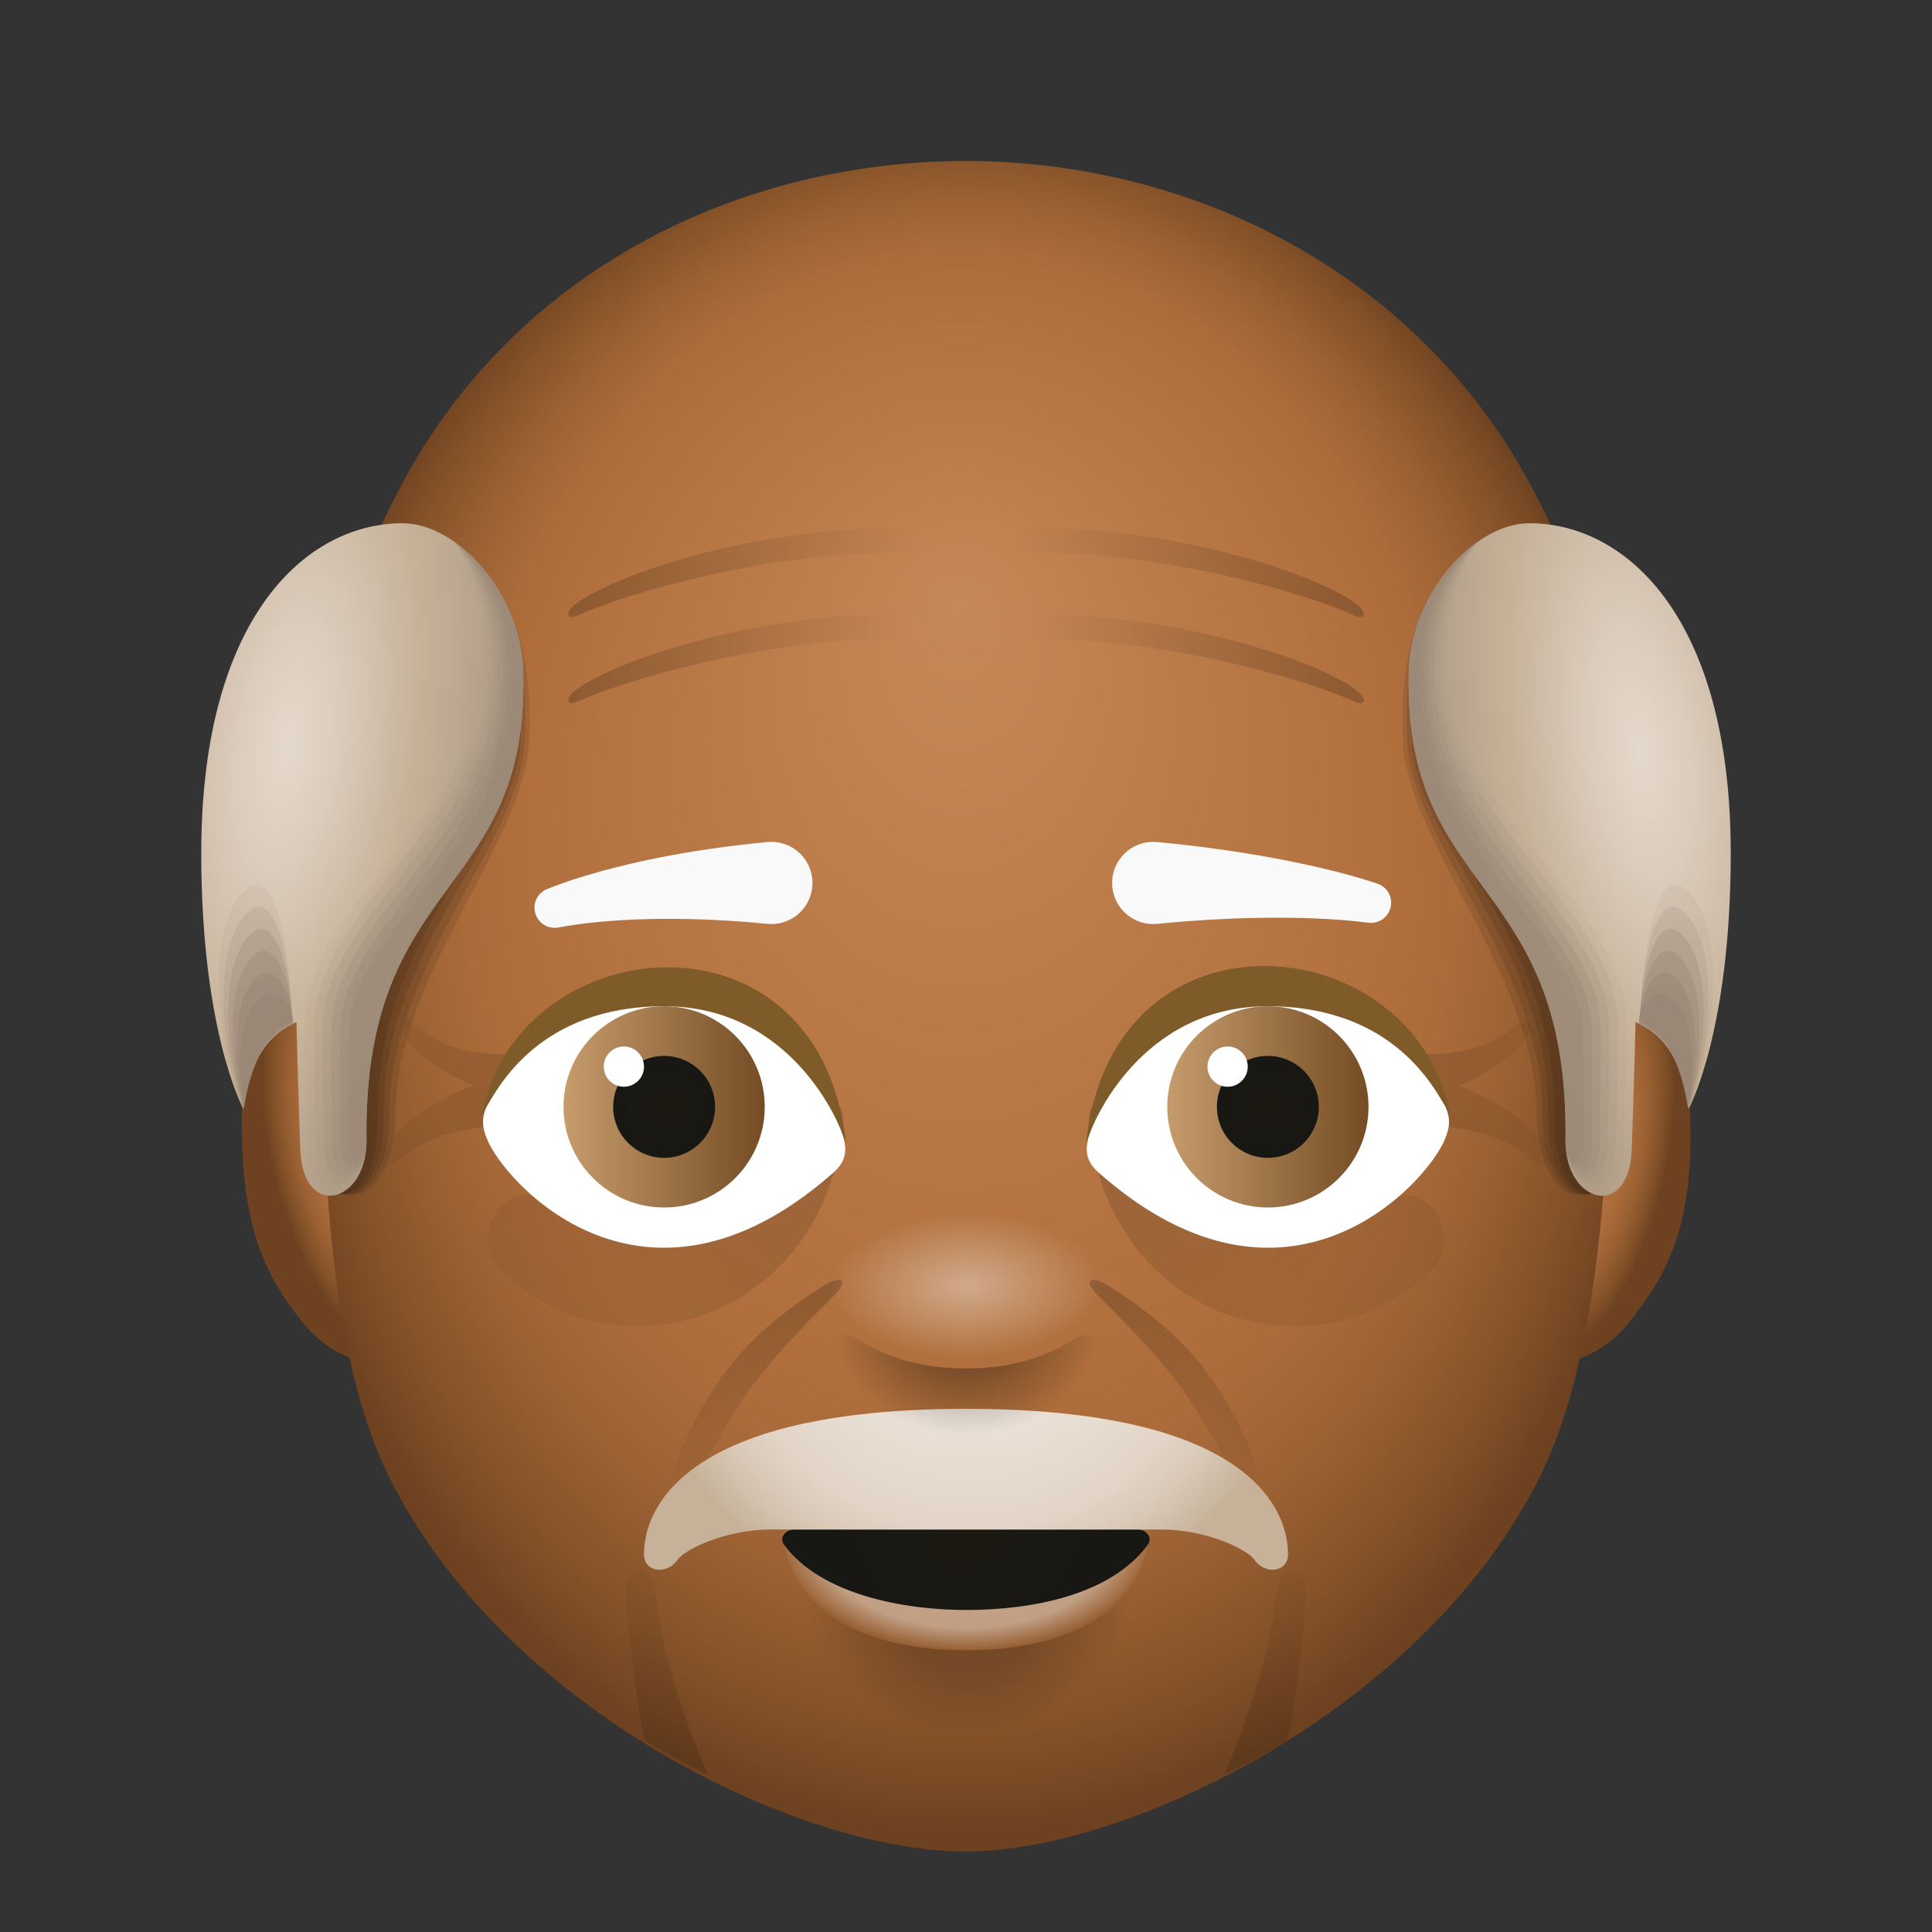 <svg xmlns="http://www.w3.org/2000/svg" xmlns:xlink="http://www.w3.org/1999/xlink" viewBox="0 0 48 48"><rect x="0" y="0" width="48" height="48" fill="#333333" stroke="none"/><radialGradient id="yoFHmWFIggvepw2Nr1Fsda" cx="43.458" cy="33.834" r="2.371" gradientTransform="matrix(.923 .175 -.414 2.165 13.115 -52.294)" gradientUnits="userSpaceOnUse"><stop offset="0" stop-color="#c78857"/><stop offset=".427" stop-color="#b06f3c"/><stop offset=".554" stop-color="#ab6b3a"/><stop offset=".713" stop-color="#9b6133"/><stop offset=".888" stop-color="#825028"/><stop offset=".999" stop-color="#6e4220"/></radialGradient><path fill="url(#yoFHmWFIggvepw2Nr1Fsda)" d="M38.442,25.118c1.015-0.309,3.467-0.112,3.552,2.722c0.08,2.679-0.62,3.9-1.55,5.051c-1.043,1.29-2.919,1.281-2.765,0.256C37.833,32.12,38.442,25.118,38.442,25.118z"/><radialGradient id="yoFHmWFIggvepw2Nr1Fsdb" cx="-1082.047" cy="33.834" r="2.371" gradientTransform="matrix(-.918 .175 .412 2.165 -998.374 144.405)" gradientUnits="userSpaceOnUse"><stop offset="0" stop-color="#c78857"/><stop offset=".427" stop-color="#b06f3c"/><stop offset=".554" stop-color="#ab6b3a"/><stop offset=".713" stop-color="#9b6133"/><stop offset=".888" stop-color="#825028"/><stop offset=".999" stop-color="#6e4220"/></radialGradient><path fill="url(#yoFHmWFIggvepw2Nr1Fsdb)" d="M9.54,25.118c-1.01-0.309-3.527-0.113-3.533,2.722C6,30.583,6.623,31.74,7.549,32.89c1.038,1.29,2.904,1.281,2.75,0.256C10.145,32.12,9.54,25.118,9.54,25.118z"/><radialGradient id="yoFHmWFIggvepw2Nr1Fsdc" cx="68.526" cy="21.75" r="19.695" fx="68.422" fy="13.313" gradientTransform="matrix(.873 0 0 1.088 -35.909 .445)" gradientUnits="userSpaceOnUse"><stop offset="0" stop-color="#c78857"/><stop offset=".632" stop-color="#b06f3c"/><stop offset=".714" stop-color="#ab6b3a"/><stop offset=".816" stop-color="#9b6133"/><stop offset=".928" stop-color="#825028"/><stop offset=".999" stop-color="#6e4220"/></radialGradient><path fill="url(#yoFHmWFIggvepw2Nr1Fsdc)" d="M40,24.954c0,3.735-0.241,8.606-1.675,11.594C35.531,42.37,28.094,46,24,46c-4.255,0-11.61-3.63-14.404-9.451C8.162,33.56,8,28.689,8,24.954c0-0.82,0.022-3.611,0.064-4.346C8.309,16.38,8.555,14.696,10,12c2.869-5.352,8.447-8,14-8c5.523,0,11.125,2.696,14,8c1.412,2.604,1.61,4.126,1.902,8.106C39.967,20.991,40,23.947,40,24.954z"/><path fill="#f9f9f9" d="M13.592,22.088c0.472-0.19,0.899-0.319,1.354-0.446c0.449-0.123,0.902-0.228,1.358-0.321c0.911-0.182,1.832-0.313,2.759-0.4l0.006-0.001c0.562-0.052,1.059,0.36,1.112,0.922s-0.36,1.059-0.922,1.112c-0.064,0.006-0.134,0.005-0.196-0.001c-0.862-0.086-1.73-0.129-2.597-0.125c-0.433,0.004-0.867,0.019-1.299,0.052c-0.424,0.033-0.875,0.084-1.258,0.156l-0.037,0.007c-0.271,0.051-0.533-0.127-0.584-0.399C13.242,22.406,13.375,22.175,13.592,22.088z"/><path fill="#f9f9f9" d="M33.967,22.921c-0.399-0.052-0.852-0.084-1.283-0.102c-0.437-0.018-0.875-0.022-1.312-0.017c-0.876,0.013-1.751,0.065-2.621,0.151c-0.561,0.055-1.061-0.355-1.116-0.916c-0.055-0.561,0.355-1.061,0.916-1.116c0.064-0.006,0.138-0.005,0.2,0c0.922,0.086,1.84,0.209,2.75,0.371c0.455,0.083,0.908,0.175,1.359,0.281c0.456,0.11,0.889,0.222,1.361,0.38c0.262,0.088,0.404,0.371,0.316,0.634c-0.077,0.231-0.307,0.368-0.539,0.338L33.967,22.921z"/><linearGradient id="yoFHmWFIggvepw2Nr1Fsdd" x1="34.681" x2="39.472" y1="27.18" y2="27.18" gradientUnits="userSpaceOnUse"><stop offset="0" stop-opacity=".15"/><stop offset=".087" stop-opacity=".137"/><stop offset="1" stop-opacity="0"/></linearGradient><path fill="url(#yoFHmWFIggvepw2Nr1Fsdd)" d="M38.424,28.447c-0.252-0.354-1.057-1.058-2.182-1.476c0.854-0.343,1.462-0.881,1.658-1.156c0.266-0.374,0.04-0.572-0.259-0.319c-1.079,0.96-2.783,0.644-2.783,0.644s-0.207,0.28-0.298,0.561c-0.734,0.214,0.119,1.346,0.119,1.346s2.098-0.39,3.426,0.792C38.473,29.151,38.752,28.907,38.424,28.447z"/><linearGradient id="yoFHmWFIggvepw2Nr1Fsde" x1="-917.319" x2="-912.528" y1="27.18" y2="27.18" gradientTransform="matrix(-1 0 0 1 -904 0)" gradientUnits="userSpaceOnUse"><stop offset="0" stop-opacity=".15"/><stop offset=".087" stop-opacity=".137"/><stop offset="1" stop-opacity="0"/></linearGradient><path fill="url(#yoFHmWFIggvepw2Nr1Fsde)" d="M9.576,28.447c0.252-0.354,1.057-1.058,2.182-1.476c-0.854-0.343-1.462-0.881-1.658-1.156c-0.266-0.374-0.04-0.572,0.259-0.319c1.079,0.96,2.783,0.644,2.783,0.644s0.207,0.28,0.298,0.561c0.734,0.214-0.119,1.346-0.119,1.346s-2.098-0.39-3.426,0.792C9.527,29.151,9.248,28.907,9.576,28.447z"/><linearGradient id="yoFHmWFIggvepw2Nr1Fsdf" x1="28.344" x2="36.413" y1="26.971" y2="35.04" gradientUnits="userSpaceOnUse"><stop offset="0" stop-opacity=".15"/><stop offset=".087" stop-opacity=".137"/><stop offset="1" stop-opacity="0"/></linearGradient><path fill="url(#yoFHmWFIggvepw2Nr1Fsdf)" d="M35.676,31.438c-2.781,2.938-8.062,1.5-8.615-3.438c-0.09-0.805,0.413-0.698,0.849-0.078c1.703,2.422,3.151,2.849,6.984,1.766C35.728,29.692,36.176,30.781,35.676,31.438z"/><linearGradient id="yoFHmWFIggvepw2Nr1Fsdg" x1="-923.656" x2="-915.587" y1="26.971" y2="35.04" gradientTransform="matrix(-1 0 0 1 -904 0)" gradientUnits="userSpaceOnUse"><stop offset="0" stop-opacity=".15"/><stop offset=".087" stop-opacity=".137"/><stop offset="1" stop-opacity="0"/></linearGradient><path fill="url(#yoFHmWFIggvepw2Nr1Fsdg)" d="M12.324,31.438c2.781,2.938,8.063,1.5,8.615-3.438c0.09-0.805-0.413-0.698-0.849-0.078c-1.703,2.422-3.151,2.849-6.984,1.766C12.272,29.692,11.824,30.781,12.324,31.438z"/><linearGradient id="yoFHmWFIggvepw2Nr1Fsdh" x1="14.349" x2="22.312" y1="16.361" y2="16.361" gradientUnits="userSpaceOnUse"><stop offset="0" stop-opacity=".2"/><stop offset=".087" stop-opacity=".182"/><stop offset="1" stop-opacity="0"/></linearGradient><path fill="url(#yoFHmWFIggvepw2Nr1Fsdh)" d="M22.341,15.254c-3.741,0-7.145,1.21-8.035,1.888c-0.287,0.219-0.222,0.411,0.046,0.289c1.271-0.579,4.757-1.57,8.005-1.57C22.91,15.895,22.956,15.237,22.341,15.254z"/><linearGradient id="yoFHmWFIggvepw2Nr1Fsdi" x1="14.349" x2="22.777" y1="14.222" y2="14.222" gradientUnits="userSpaceOnUse"><stop offset="0" stop-opacity=".2"/><stop offset=".087" stop-opacity=".182"/><stop offset="1" stop-opacity="0"/></linearGradient><path fill="url(#yoFHmWFIggvepw2Nr1Fsdi)" d="M22.341,13.114c-3.741,0-7.145,1.21-8.035,1.888c-0.287,0.219-0.222,0.411,0.046,0.289c1.271-0.579,4.757-1.57,8.005-1.57C22.91,13.756,22.956,13.098,22.341,13.114z"/><linearGradient id="yoFHmWFIggvepw2Nr1Fsdj" x1="-937.651" x2="-929.688" y1="16.361" y2="16.361" gradientTransform="matrix(-1 0 0 1 -904 0)" gradientUnits="userSpaceOnUse"><stop offset="0" stop-opacity=".2"/><stop offset=".087" stop-opacity=".182"/><stop offset="1" stop-opacity="0"/></linearGradient><path fill="url(#yoFHmWFIggvepw2Nr1Fsdj)" d="M25.659,15.254c3.741,0,7.145,1.21,8.035,1.888c0.287,0.219,0.222,0.411-0.046,0.289c-1.271-0.579-4.757-1.57-8.005-1.57C25.09,15.895,25.044,15.237,25.659,15.254z"/><linearGradient id="yoFHmWFIggvepw2Nr1Fsdk" x1="-937.651" x2="-929.223" y1="14.222" y2="14.222" gradientTransform="matrix(-1 0 0 1 -904 0)" gradientUnits="userSpaceOnUse"><stop offset="0" stop-opacity=".2"/><stop offset=".087" stop-opacity=".182"/><stop offset="1" stop-opacity="0"/></linearGradient><path fill="url(#yoFHmWFIggvepw2Nr1Fsdk)" d="M25.659,13.114c3.741,0,7.145,1.21,8.035,1.888c0.287,0.219,0.222,0.411-0.046,0.289c-1.271-0.579-4.757-1.57-8.005-1.57C25.09,13.756,25.044,13.098,25.659,13.114z"/><linearGradient id="yoFHmWFIggvepw2Nr1Fsdl" x1="29.151" x2="29.151" y1="31.985" y2="37.261" gradientUnits="userSpaceOnUse"><stop offset="0" stop-opacity=".2"/><stop offset=".087" stop-opacity=".182"/><stop offset="1" stop-opacity="0"/></linearGradient><path fill="url(#yoFHmWFIggvepw2Nr1Fsdl)" d="M31.171,36.281c-0.859-2.188-1.969-3.266-3.578-4.302c-0.519-0.334-0.691-0.17-0.328,0.193c1.719,1.719,2.281,2.375,3.375,4.484C30.937,37.172,31.39,36.844,31.171,36.281z"/><linearGradient id="yoFHmWFIggvepw2Nr1Fsdm" x1="31.431" x2="31.431" y1="44.371" y2="37.841" gradientUnits="userSpaceOnUse"><stop offset="0" stop-opacity=".15"/><stop offset=".087" stop-opacity=".137"/><stop offset="1" stop-opacity="0"/></linearGradient><path fill="url(#yoFHmWFIggvepw2Nr1Fsdm)" d="M30.418,44.094c0,0,1.033-2.316,1.276-4.341c0.144-1.204,0.781-0.781,0.75-0.117s-0.248,2.707-0.467,3.605C31.406,43.606,30.418,44.094,30.418,44.094z"/><linearGradient id="yoFHmWFIggvepw2Nr1Fsdn" x1="-922.849" x2="-922.849" y1="31.985" y2="37.261" gradientTransform="matrix(-1 0 0 1 -904 0)" gradientUnits="userSpaceOnUse"><stop offset="0" stop-opacity=".2"/><stop offset=".087" stop-opacity=".182"/><stop offset="1" stop-opacity="0"/></linearGradient><path fill="url(#yoFHmWFIggvepw2Nr1Fsdn)" d="M16.829,36.281c0.859-2.188,1.969-3.266,3.578-4.302c0.519-0.334,0.691-0.17,0.328,0.193c-1.719,1.719-2.281,2.375-3.375,4.484C17.063,37.172,16.61,36.844,16.829,36.281z"/><linearGradient id="yoFHmWFIggvepw2Nr1Fsdo" x1="-920.569" x2="-920.569" y1="44.371" y2="37.841" gradientTransform="matrix(-1 0 0 1 -904 0)" gradientUnits="userSpaceOnUse"><stop offset="0" stop-opacity=".15"/><stop offset=".087" stop-opacity=".137"/><stop offset="1" stop-opacity="0"/></linearGradient><path fill="url(#yoFHmWFIggvepw2Nr1Fsdo)" d="M17.582,44.094c0,0-1.033-2.316-1.276-4.341c-0.144-1.204-0.781-0.781-0.75-0.117s0.248,2.707,0.467,3.605C16.594,43.606,17.582,44.094,17.582,44.094z"/><path fill="#805b2a" d="M12.005,27.542c-0.029,0.438,0.069,0.401,0.246,0.62c0,0,2.001,2.631,8.038,0.83 c0.436-0.148,0.751-0.43,0.706-0.769C20.221,22.393,13,23.102,12.005,27.542z"/><path fill="#fff" d="M12.096,27.484c-0.151,0.309-0.103,0.557,0,0.806c0.43,1.087,3.887,4.957,8.551,0.894 c0.348-0.287,0.403-0.54,0.317-0.898C20.878,27.928,19.669,25,16.503,25C13.368,25,12.358,27.063,12.096,27.484z"/><linearGradient id="yoFHmWFIggvepw2Nr1Fsdp" x1="14" x2="19" y1="27.5" y2="27.5" gradientUnits="userSpaceOnUse"><stop offset="0" stop-color="#c69c6d"/><stop offset="1" stop-color="#754c24"/></linearGradient><circle cx="16.5" cy="27.5" r="2.5" fill="url(#yoFHmWFIggvepw2Nr1Fsdp)"/><radialGradient id="yoFHmWFIggvepw2Nr1Fsdq" cx="16.5" cy="27.5" r="1.266" gradientUnits="userSpaceOnUse"><stop offset="0" stop-color="#1c1911"/><stop offset=".999" stop-color="#171714"/></radialGradient><circle cx="16.5" cy="27.5" r="1.266" fill="url(#yoFHmWFIggvepw2Nr1Fsdq)"/><path fill="#805b2a" d="M35.995,27.53c0.029,0.44-0.069,0.403-0.246,0.623c0,0-2.001,2.646-8.038,0.834 c-0.436-0.149-0.751-0.433-0.706-0.773C27.779,22.353,35,23.065,35.995,27.53z"/><path fill="#fff" d="M35.904,27.484c0.151,0.309,0.103,0.557,0,0.806c-0.43,1.087-3.887,4.957-8.551,0.894 c-0.348-0.287-0.403-0.54-0.317-0.898C27.122,27.928,28.331,25,31.497,25C34.632,25,35.642,27.063,35.904,27.484z"/><linearGradient id="yoFHmWFIggvepw2Nr1Fsdr" x1="15" x2="20" y1="27.5" y2="27.5" gradientTransform="translate(14)" gradientUnits="userSpaceOnUse"><stop offset="0" stop-color="#c69c6d"/><stop offset="1" stop-color="#754c24"/></linearGradient><circle cx="31.5" cy="27.5" r="2.5" fill="url(#yoFHmWFIggvepw2Nr1Fsdr)"/><radialGradient id="yoFHmWFIggvepw2Nr1Fsds" cx="-1208.5" cy="27.5" r="1.266" gradientTransform="matrix(-1 0 0 1 -1177 0)" gradientUnits="userSpaceOnUse"><stop offset="0" stop-color="#1c1911"/><stop offset=".999" stop-color="#171714"/></radialGradient><circle cx="31.5" cy="27.5" r="1.266" fill="url(#yoFHmWFIggvepw2Nr1Fsds)"/><circle cx="15.5" cy="26.5" r=".5" fill="#fff"/><circle cx="30.5" cy="26.5" r=".5" fill="#fff"/><radialGradient id="yoFHmWFIggvepw2Nr1Fsdt" cx="-67.409" cy="71.918" r="3.789" gradientTransform="matrix(1.093 0 0 1.082 97.716 -38.826)" gradientUnits="userSpaceOnUse"><stop offset=".57" stop-opacity=".2"/><stop offset="1" stop-opacity="0"/></radialGradient><path fill="url(#yoFHmWFIggvepw2Nr1Fsdt)" d="M24,41c-3.673,0-4.299-1.947-4.299-1.947S20.314,43,24,43s4.299-3.947,4.299-3.947 S27.673,41,24,41z"/><radialGradient id="yoFHmWFIggvepw2Nr1Fsdu" cx="105.06" cy="113.047" r="5.86" fx="105.056" fy="113.267" gradientTransform="matrix(.791 0 0 .477 -59.093 -15.68)" gradientUnits="userSpaceOnUse"><stop offset=".78" stop-color="#fff" stop-opacity=".4"/><stop offset="1" stop-color="#fff" stop-opacity="0"/></radialGradient><path fill="url(#yoFHmWFIggvepw2Nr1Fsdu)" d="M28.562,38c0,0,0.058,3-4.564,3s-4.564-3-4.564-3s1.014,0.914,4.564,0.914 S28.562,38,28.562,38z"/><radialGradient id="yoFHmWFIggvepw2Nr1Fsdv" cx="64.121" cy="69.39" r="4.691" gradientTransform="matrix(.833 0 0 .67 -29.369 -8.59)" gradientUnits="userSpaceOnUse"><stop offset="0" stop-color="#1c1911"/><stop offset=".999" stop-color="#171714"/></radialGradient><path fill="url(#yoFHmWFIggvepw2Nr1Fsdv)" d="M19.75,38c-0.249,0-0.394,0.209-0.271,0.377C20.39,39.623,22.477,40,23.999,40 c1.654,0,3.609-0.377,4.519-1.623C28.641,38.209,28.496,38,28.247,38C25.031,38,23.031,38,19.75,38z"/><path d="M37.354,13.375c-0.375,0.174-2.713,0.642-2.496,5.08c0.121,2.466,3.27,5.788,3.314,9.112c0.031,2.396,1.417,2.555,1.856,1.508C40.513,27.92,37.354,13.375,37.354,13.375z" opacity=".1"/><path d="M37.316,13.375c-0.5,0.232-2.6,0.849-2.348,5.107c0.146,2.465,3.348,5.513,3.353,9.154c0.003,2.313,1.359,2.49,1.79,1.408C40.574,27.881,37.316,13.375,37.316,13.375z" opacity=".1"/><path d="M37.277,13.375c-0.625,0.29-2.485,1.056-2.201,5.134c0.172,2.463,3.425,5.093,3.391,9.196c-0.018,2.229,1.301,2.425,1.725,1.309C40.636,27.842,37.277,13.375,37.277,13.375z" opacity=".1"/><path d="M37.238,13.375c-0.75,0.348-2.363,1.262-2.054,5.161c0.202,2.461,3.482,4.673,3.43,9.239c-0.025,2.146,1.246,2.362,1.659,1.209C40.701,27.805,37.238,13.375,37.238,13.375z" opacity=".1"/><radialGradient id="yoFHmWFIggvepw2Nr1Fsdw" cx="-1044.821" cy="18.505" r="7.437" gradientTransform="matrix(-.971 .142 .343 2.437 -980.106 121.96)" gradientUnits="userSpaceOnUse"><stop offset="0" stop-color="#e5d9cc"/><stop offset=".143" stop-color="#ddcfbf"/><stop offset=".407" stop-color="#c9b49c"/><stop offset=".428" stop-color="#c7b299"/><stop offset=".999" stop-color="#998675"/></radialGradient><path fill="url(#yoFHmWFIggvepw2Nr1Fsdw)" d="M35,16.75c-0.123,5.583,3.997,4.979,3.895,11.604c0,1.562,1.584,1.953,1.645,0.203c0.061-1.75,0.095-3.163,0.095-3.163c0.423,0.2,1.098,0.557,1.318,2.157c0,0,1.047-1.892,1.047-6.356C43,15.33,40.388,13,38,13C36.587,13,35,14.835,35,16.75z"/><g><path fill="#988574" d="M41.973,27.565c-0.336-1.534-0.729-1.98-1.206-2.224 c-0.025-1.037,0.253-3.679,0.987-3.328C42.794,22.598,42.789,25.433,41.973,27.565z" opacity=".103"/><path fill="#988574" d="M41.965,27.557c-0.312-1.536-0.733-1.952-1.208-2.198 c-0.019-0.917,0.272-3.124,0.943-2.797C42.608,23.092,42.671,25.489,41.965,27.557z" opacity=".207"/><path fill="#988574" d="M41.957,27.549c-0.289-1.539-0.737-1.925-1.211-2.172 c-0.012-0.798,0.291-2.568,0.898-2.266C42.421,23.585,42.553,25.545,41.957,27.549z" opacity=".31"/><path fill="#988574" d="M41.949,27.542c-0.266-1.542-0.742-1.898-1.214-2.146 c-0.006-0.678,0.309-2.013,0.854-1.734C42.235,24.079,42.435,25.601,41.949,27.542z" opacity=".413"/><path fill="#988574" d="M41.941,27.534c-0.242-1.544-0.746-1.871-1.216-2.12c0-0.559,0.328-1.457,0.81-1.203 C42.049,24.573,42.317,25.657,41.941,27.534z" opacity=".517"/><path fill="#988574" d="M41.933,27.526c-0.219-1.547-0.75-1.844-1.219-2.094 c0.006-0.439,0.347-0.902,0.766-0.672C41.863,25.066,42.199,25.714,41.933,27.526z" opacity=".62"/></g><g><path fill="#988574" d="M35,16.75c-0.123,5.583,3.997,4.979,3.895,11.604c0,1.414,1.396,1.728,1.447,0.17 c0.051-1.75,0.075-2.108,0.075-3.086c0-2.956-4.541-5.551-4.541-8.711c0-2.282,0.87-3.292,0.87-3.292 C35.787,14.092,35,15.401,35,16.75z" opacity=".065"/><path fill="#988574" d="M35,16.75c-0.123,5.583,3.997,4.979,3.895,11.604c0,1.266,1.213,1.503,1.25,0.138 c0.047-1.75,0.056-2.031,0.056-3.009c0-2.89-4.446-5.324-4.446-8.753c0-2.282,0.993-3.294,0.993-3.294 C35.787,14.092,35,15.401,35,16.75z" opacity=".13"/><path fill="#988574" d="M35,16.75c-0.123,5.583,3.997,4.979,3.895,11.604c0,1.118,1.026,1.277,1.052,0.105 c0.038-1.75,0.036-1.954,0.036-2.932c0-2.824-4.352-5.097-4.352-8.796c0-2.282,1.116-3.295,1.116-3.295 C35.787,14.092,35,15.401,35,16.75z" opacity=".195"/><path fill="#988574" d="M35,16.75c-0.123,5.583,3.997,4.979,3.895,11.604c0,0.97,0.838,1.052,0.854,0.072 c0.028-1.751,0.016-1.877,0.016-2.855c0-2.759-4.258-4.869-4.258-8.839c0-2.282,1.239-3.296,1.239-3.296 C35.787,14.092,35,15.401,35,16.75z" opacity=".26"/><path fill="#988574" d="M35,16.75c-0.123,5.583,3.997,4.979,3.895,11.604c0,0.822,0.649,0.827,0.656,0.039 c0.016-1.751-0.003-1.8-0.003-2.778c0-2.693-4.163-4.642-4.163-8.882c0-2.282,1.362-3.297,1.362-3.297 C35.787,14.092,35,15.401,35,16.75z" opacity=".325"/><path fill="#988574" d="M35,16.75c-0.123,5.583,3.997,4.979,3.895,11.604c0,0.674,0.458,0.601,0.458,0.006 c0-1.751-0.023-1.723-0.023-2.701c0-2.627-4.069-4.414-4.069-8.925c0-2.282,1.485-3.299,1.485-3.299 C35.787,14.092,35,15.401,35,16.75z" opacity=".39"/></g><path d="M10.646,13.375c0.375,0.174,2.713,0.642,2.496,5.08c-0.121,2.466-3.27,5.788-3.314,9.112c-0.031,2.396-1.417,2.555-1.856,1.508C7.487,27.92,10.646,13.375,10.646,13.375z" opacity=".1"/><path d="M10.684,13.375c0.5,0.232,2.6,0.849,2.348,5.107c-0.146,2.465-3.348,5.513-3.353,9.154c-0.003,2.313-1.359,2.49-1.79,1.408C7.426,27.881,10.684,13.375,10.684,13.375z" opacity=".1"/><path d="M10.723,13.375c0.625,0.29,2.485,1.056,2.201,5.134c-0.172,2.463-3.425,5.093-3.391,9.196c0.018,2.229-1.301,2.425-1.725,1.309C7.364,27.842,10.723,13.375,10.723,13.375z" opacity=".1"/><path d="M10.762,13.375c0.75,0.348,2.363,1.262,2.054,5.161c-0.202,2.461-3.482,4.673-3.43,9.239c0.025,2.146-1.246,2.362-1.659,1.209C7.299,27.805,10.762,13.375,10.762,13.375z" opacity=".1"/><radialGradient id="yoFHmWFIggvepw2Nr1Fsdx" cx="-74.45" cy="18.505" r="7.437" gradientTransform="matrix(.971 .142 -.343 2.437 85.777 -16.005)" gradientUnits="userSpaceOnUse"><stop offset="0" stop-color="#e5d9cc"/><stop offset=".143" stop-color="#ddcfbf"/><stop offset=".407" stop-color="#c9b49c"/><stop offset=".428" stop-color="#c7b299"/><stop offset=".999" stop-color="#998675"/></radialGradient><path fill="url(#yoFHmWFIggvepw2Nr1Fsdx)" d="M13,16.75c0.123,5.583-3.997,4.979-3.895,11.604c0,1.562-1.584,1.953-1.645,0.203c-0.061-1.75-0.095-3.163-0.095-3.163c-0.423,0.2-1.098,0.557-1.318,2.157c0,0-1.047-1.892-1.047-6.356C5,15.33,7.612,13,10,13C11.413,13,13,14.835,13,16.75z"/><g><path fill="#988574" d="M13,16.75c0.123,5.583-3.997,4.979-3.895,11.604c0,1.414-1.396,1.728-1.447,0.17 c-0.051-1.75-0.075-2.108-0.075-3.086c0-2.956,4.541-5.551,4.541-8.711c0-2.282-0.87-3.292-0.87-3.292 C12.213,14.092,13,15.401,13,16.75z" opacity=".065"/><path fill="#988574" d="M13,16.75c0.123,5.583-3.997,4.979-3.895,11.604c0,1.266-1.213,1.503-1.25,0.138 C7.809,26.742,7.8,26.461,7.8,25.483c0-2.89,4.446-5.324,4.446-8.753c0-2.282-0.993-3.294-0.993-3.294 C12.213,14.092,13,15.401,13,16.75z" opacity=".13"/><path fill="#988574" d="M13,16.75c0.123,5.583-3.997,4.979-3.895,11.604c0,1.118-1.026,1.277-1.052,0.105 c-0.038-1.75-0.036-1.954-0.036-2.932c0-2.824,4.352-5.097,4.352-8.796c0-2.282-1.116-3.295-1.116-3.295 C12.213,14.092,13,15.401,13,16.75z" opacity=".195"/><path fill="#988574" d="M13,16.75c0.123,5.583-3.997,4.979-3.895,11.604c0,0.97-0.838,1.052-0.854,0.072 c-0.028-1.751-0.016-1.877-0.016-2.855c0-2.759,4.258-4.869,4.258-8.839c0-2.282-1.239-3.296-1.239-3.296 C12.213,14.092,13,15.401,13,16.75z" opacity=".26"/><path fill="#988574" d="M13,16.75c0.123,5.583-3.997,4.979-3.895,11.604c0,0.822-0.649,0.827-0.656,0.039 c-0.016-1.751,0.003-1.8,0.003-2.778c0-2.693,4.163-4.642,4.163-8.882c0-2.282-1.362-3.297-1.362-3.297 C12.213,14.092,13,15.401,13,16.75z" opacity=".325"/><path fill="#988574" d="M13,16.75c0.123,5.583-3.997,4.979-3.895,11.604c0,0.674-0.458,0.601-0.458,0.006 c0-1.751,0.023-1.723,0.023-2.701c0-2.627,4.069-4.414,4.069-8.925c0-2.282-1.485-3.299-1.485-3.299 C12.213,14.092,13,15.401,13,16.75z" opacity=".39"/></g><g><path fill="#988574" d="M6.027,27.565c0.336-1.534,0.729-1.98,1.206-2.224 c0.025-1.037-0.253-3.679-0.987-3.328C5.206,22.598,5.211,25.433,6.027,27.565z" opacity=".103"/><path fill="#988574" d="M6.035,27.557c0.312-1.536,0.733-1.952,1.208-2.198 c0.019-0.917-0.272-3.124-0.943-2.797C5.392,23.092,5.329,25.489,6.035,27.557z" opacity=".207"/><path fill="#988574" d="M6.043,27.549c0.289-1.539,0.737-1.925,1.211-2.172 c0.012-0.798-0.291-2.568-0.898-2.266C5.579,23.585,5.447,25.545,6.043,27.549z" opacity=".31"/><path fill="#988574" d="M6.051,27.542C6.317,26,6.792,25.644,7.264,25.396 c0.006-0.678-0.309-2.013-0.854-1.734C5.765,24.079,5.565,25.601,6.051,27.542z" opacity=".413"/><path fill="#988574" d="M6.059,27.534c0.242-1.544,0.746-1.871,1.216-2.12c0-0.559-0.328-1.457-0.81-1.203 C5.951,24.573,5.683,25.657,6.059,27.534z" opacity=".517"/><path fill="#988574" d="M6.067,27.526c0.219-1.547,0.75-1.844,1.219-2.094 C7.279,24.993,6.938,24.53,6.52,24.76C6.137,25.066,5.801,25.714,6.067,27.526z" opacity=".62"/></g><radialGradient id="yoFHmWFIggvepw2Nr1Fsdy" cx="24.122" cy="31.765" r="8.673" gradientUnits="userSpaceOnUse"><stop offset="0" stop-color="#fff"/><stop offset=".194" stop-color="#f5f0ea"/><stop offset=".46" stop-color="#e9dfd4"/><stop offset=".629" stop-color="#e5d9cc"/><stop offset=".718" stop-color="#e2d5c7"/><stop offset=".829" stop-color="#d9c9b7"/><stop offset=".952" stop-color="#cab69e"/><stop offset=".972" stop-color="#c7b299"/></radialGradient><path fill="url(#yoFHmWFIggvepw2Nr1Fsdy)" d="M26.366,35.112c-0.701-0.071-1.486-0.11-2.366-0.11s-1.666,0.039-2.366,0.11C16.764,35.603,16,37.615,16,38.616c0,0.449,0.571,0.518,0.833,0.137C17.032,38.474,18.064,38,19.141,38C20,38,21,38,24,38s4,0,4.859,0c1.076,0,2.109,0.474,2.308,0.752C31.429,39.133,32,39.065,32,38.616C32,37.615,31.236,35.603,26.366,35.112z"/><radialGradient id="yoFHmWFIggvepw2Nr1Fsdz" cx="24" cy="31.951" r="3.384" gradientTransform="matrix(1 -.011 .006 .537 -.188 15.056)" gradientUnits="userSpaceOnUse"><stop offset="0" stop-color="#fff" stop-opacity=".4"/><stop offset="1" stop-color="#fff" stop-opacity="0"/></radialGradient><ellipse cx="24" cy="32" fill="url(#yoFHmWFIggvepw2Nr1Fsdz)" rx="3.5" ry="2"/><radialGradient id="yoFHmWFIggvepw2Nr1FsdA" cx="24.029" cy="32.953" r="2.701" gradientTransform="matrix(.002 1 -1.211 .003 63.875 8.837)" gradientUnits="userSpaceOnUse"><stop offset=".415" stop-opacity=".3"/><stop offset="1" stop-opacity="0"/></radialGradient><path fill="url(#yoFHmWFIggvepw2Nr1FsdA)" d="M26.754,33.238C26.465,33.386,25.66,34,24,34s-2.465-0.614-2.754-0.762c-0.289-0.148-0.48-0.078-0.48,0.198C20.766,34.155,21.931,36,24,36s3.234-1.845,3.234-2.564C27.234,33.16,27.043,33.09,26.754,33.238z"/></svg>